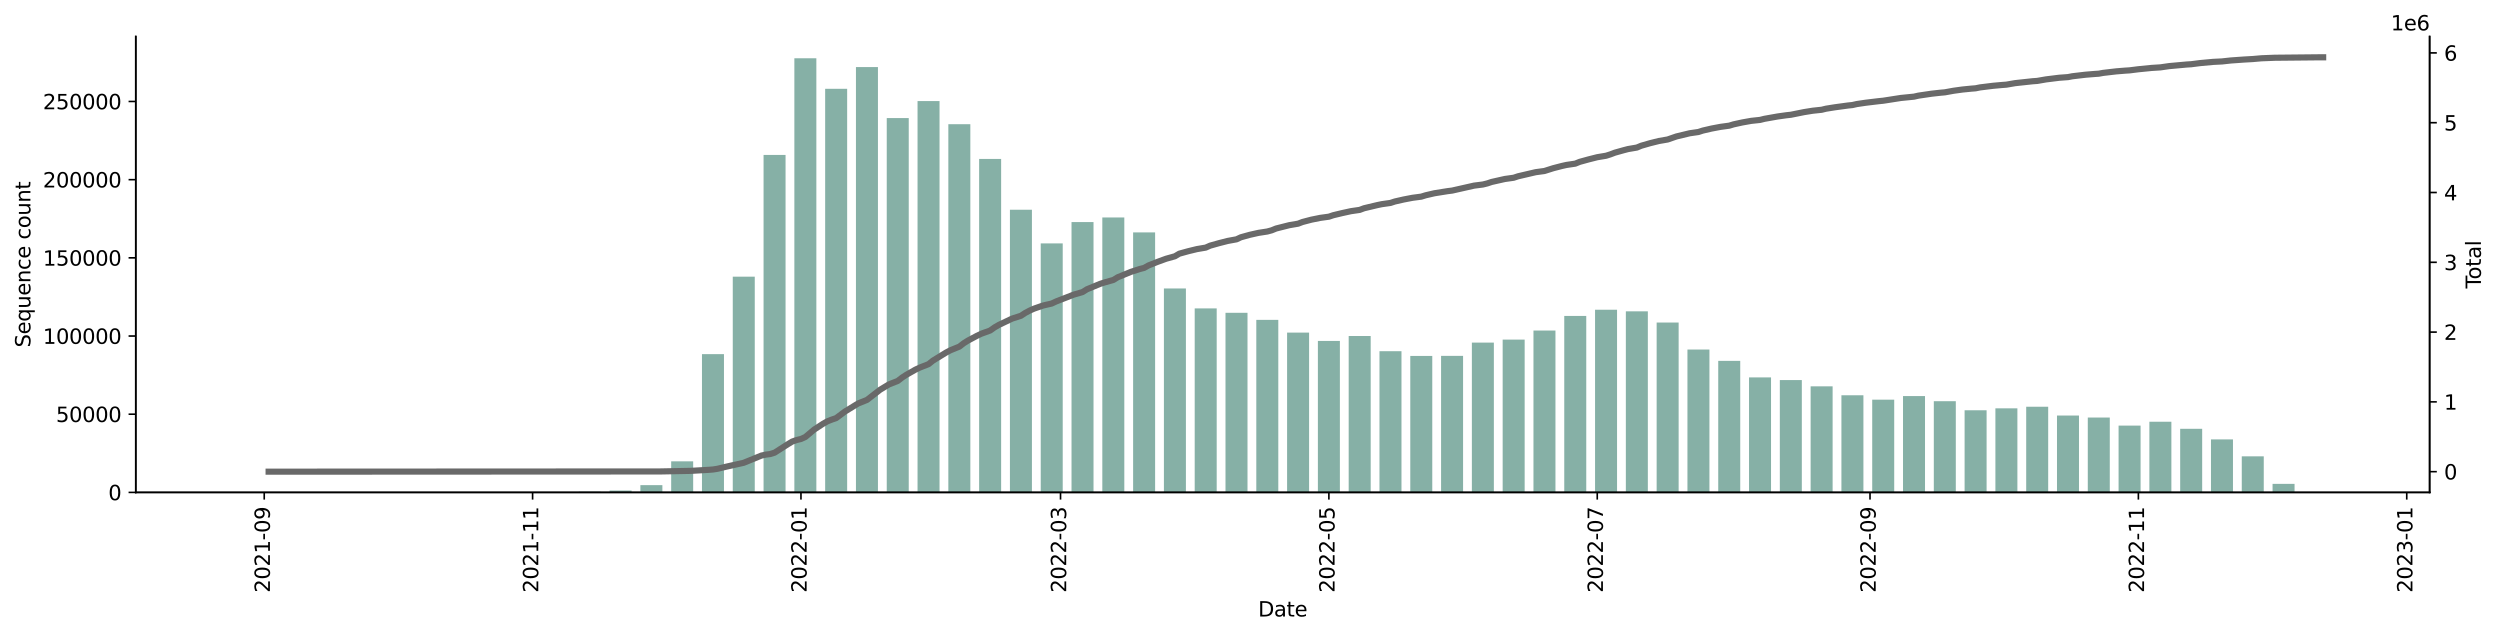 <?xml version="1.0" encoding="utf-8" standalone="no"?>
<!DOCTYPE svg PUBLIC "-//W3C//DTD SVG 1.1//EN"
  "http://www.w3.org/Graphics/SVG/1.1/DTD/svg11.dtd">
<svg xmlns:xlink="http://www.w3.org/1999/xlink" width="1216.294pt" height="309.219pt" viewBox="0 0 1216.294 309.219" xmlns="http://www.w3.org/2000/svg" version="1.1">
 <defs>
  <style type="text/css">*{stroke-linejoin: round; stroke-linecap: butt}</style>
 </defs>
 <g id="figure_1">
  <g id="patch_1">
   <path d="M 0 309.219 
L 1216.294 309.219 
L 1216.294 0 
L 0 0 
z
" style="fill: #ffffff"/>
  </g>
  <g id="axes_1">
   <g id="patch_2">
    <path d="M 66.053 239.558 
L 1182.053 239.558 
L 1182.053 17.798 
L 66.053 17.798 
z
" style="fill: #ffffff"/>
   </g>
   <g id="patch_3">
    <path d="M 116.78 239.558 
L 127.482 239.558 
L 127.482 239.557 
L 116.78 239.557 
z
" clip-path="url(#p3f1a32245a)" style="fill: #86b0a6"/>
   </g>
   <g id="patch_4">
    <path d="M 131.763 239.558 
L 142.465 239.558 
L 142.465 239.552 
L 131.763 239.552 
z
" clip-path="url(#p3f1a32245a)" style="fill: #86b0a6"/>
   </g>
   <g id="patch_5">
    <path d="M 146.746 239.558 
L 157.448 239.558 
L 157.448 239.554 
L 146.746 239.554 
z
" clip-path="url(#p3f1a32245a)" style="fill: #86b0a6"/>
   </g>
   <g id="patch_6">
    <path d="M 161.729 239.558 
L 172.431 239.558 
L 172.431 239.555 
L 161.729 239.555 
z
" clip-path="url(#p3f1a32245a)" style="fill: #86b0a6"/>
   </g>
   <g id="patch_7">
    <path d="M 176.711 239.558 
L 187.413 239.558 
L 187.413 239.539 
L 176.711 239.539 
z
" clip-path="url(#p3f1a32245a)" style="fill: #86b0a6"/>
   </g>
   <g id="patch_8">
    <path d="M 191.694 239.558 
L 202.396 239.558 
L 202.396 239.554 
L 191.694 239.554 
z
" clip-path="url(#p3f1a32245a)" style="fill: #86b0a6"/>
   </g>
   <g id="patch_9">
    <path d="M 206.677 239.558 
L 217.379 239.558 
L 217.379 239.543 
L 206.677 239.543 
z
" clip-path="url(#p3f1a32245a)" style="fill: #86b0a6"/>
   </g>
   <g id="patch_10">
    <path d="M 221.66 239.558 
L 232.362 239.558 
L 232.362 239.55 
L 221.66 239.55 
z
" clip-path="url(#p3f1a32245a)" style="fill: #86b0a6"/>
   </g>
   <g id="patch_11">
    <path d="M 236.642 239.558 
L 247.344 239.558 
L 247.344 239.539 
L 236.642 239.539 
z
" clip-path="url(#p3f1a32245a)" style="fill: #86b0a6"/>
   </g>
   <g id="patch_12">
    <path d="M 251.625 239.558 
L 262.327 239.558 
L 262.327 239.542 
L 251.625 239.542 
z
" clip-path="url(#p3f1a32245a)" style="fill: #86b0a6"/>
   </g>
   <g id="patch_13">
    <path d="M 266.608 239.558 
L 277.31 239.558 
L 277.31 239.517 
L 266.608 239.517 
z
" clip-path="url(#p3f1a32245a)" style="fill: #86b0a6"/>
   </g>
   <g id="patch_14">
    <path d="M 281.591 239.558 
L 292.292 239.558 
L 292.292 239.249 
L 281.591 239.249 
z
" clip-path="url(#p3f1a32245a)" style="fill: #86b0a6"/>
   </g>
   <g id="patch_15">
    <path d="M 296.573 239.558 
L 307.275 239.558 
L 307.275 238.665 
L 296.573 238.665 
z
" clip-path="url(#p3f1a32245a)" style="fill: #86b0a6"/>
   </g>
   <g id="patch_16">
    <path d="M 311.556 239.558 
L 322.258 239.558 
L 322.258 236.021 
L 311.556 236.021 
z
" clip-path="url(#p3f1a32245a)" style="fill: #86b0a6"/>
   </g>
   <g id="patch_17">
    <path d="M 326.539 239.558 
L 337.241 239.558 
L 337.241 224.435 
L 326.539 224.435 
z
" clip-path="url(#p3f1a32245a)" style="fill: #86b0a6"/>
   </g>
   <g id="patch_18">
    <path d="M 341.521 239.558 
L 352.223 239.558 
L 352.223 172.289 
L 341.521 172.289 
z
" clip-path="url(#p3f1a32245a)" style="fill: #86b0a6"/>
   </g>
   <g id="patch_19">
    <path d="M 356.504 239.558 
L 367.206 239.558 
L 367.206 134.616 
L 356.504 134.616 
z
" clip-path="url(#p3f1a32245a)" style="fill: #86b0a6"/>
   </g>
   <g id="patch_20">
    <path d="M 371.487 239.558 
L 382.189 239.558 
L 382.189 75.378 
L 371.487 75.378 
z
" clip-path="url(#p3f1a32245a)" style="fill: #86b0a6"/>
   </g>
   <g id="patch_21">
    <path d="M 386.47 239.558 
L 397.172 239.558 
L 397.172 28.358 
L 386.47 28.358 
z
" clip-path="url(#p3f1a32245a)" style="fill: #86b0a6"/>
   </g>
   <g id="patch_22">
    <path d="M 401.452 239.558 
L 412.154 239.558 
L 412.154 43.198 
L 401.452 43.198 
z
" clip-path="url(#p3f1a32245a)" style="fill: #86b0a6"/>
   </g>
   <g id="patch_23">
    <path d="M 416.435 239.558 
L 427.137 239.558 
L 427.137 32.638 
L 416.435 32.638 
z
" clip-path="url(#p3f1a32245a)" style="fill: #86b0a6"/>
   </g>
   <g id="patch_24">
    <path d="M 431.418 239.558 
L 442.12 239.558 
L 442.12 57.45 
L 431.418 57.45 
z
" clip-path="url(#p3f1a32245a)" style="fill: #86b0a6"/>
   </g>
   <g id="patch_25">
    <path d="M 446.401 239.558 
L 457.103 239.558 
L 457.103 49.185 
L 446.401 49.185 
z
" clip-path="url(#p3f1a32245a)" style="fill: #86b0a6"/>
   </g>
   <g id="patch_26">
    <path d="M 461.383 239.558 
L 472.085 239.558 
L 472.085 60.441 
L 461.383 60.441 
z
" clip-path="url(#p3f1a32245a)" style="fill: #86b0a6"/>
   </g>
   <g id="patch_27">
    <path d="M 476.366 239.558 
L 487.068 239.558 
L 487.068 77.324 
L 476.366 77.324 
z
" clip-path="url(#p3f1a32245a)" style="fill: #86b0a6"/>
   </g>
   <g id="patch_28">
    <path d="M 491.349 239.558 
L 502.051 239.558 
L 502.051 102.031 
L 491.349 102.031 
z
" clip-path="url(#p3f1a32245a)" style="fill: #86b0a6"/>
   </g>
   <g id="patch_29">
    <path d="M 506.332 239.558 
L 517.034 239.558 
L 517.034 118.402 
L 506.332 118.402 
z
" clip-path="url(#p3f1a32245a)" style="fill: #86b0a6"/>
   </g>
   <g id="patch_30">
    <path d="M 521.314 239.558 
L 532.016 239.558 
L 532.016 108.036 
L 521.314 108.036 
z
" clip-path="url(#p3f1a32245a)" style="fill: #86b0a6"/>
   </g>
   <g id="patch_31">
    <path d="M 536.297 239.558 
L 546.999 239.558 
L 546.999 105.815 
L 536.297 105.815 
z
" clip-path="url(#p3f1a32245a)" style="fill: #86b0a6"/>
   </g>
   <g id="patch_32">
    <path d="M 551.28 239.558 
L 561.982 239.558 
L 561.982 113.057 
L 551.28 113.057 
z
" clip-path="url(#p3f1a32245a)" style="fill: #86b0a6"/>
   </g>
   <g id="patch_33">
    <path d="M 566.263 239.558 
L 576.965 239.558 
L 576.965 140.345 
L 566.263 140.345 
z
" clip-path="url(#p3f1a32245a)" style="fill: #86b0a6"/>
   </g>
   <g id="patch_34">
    <path d="M 581.245 239.558 
L 591.947 239.558 
L 591.947 150.026 
L 581.245 150.026 
z
" clip-path="url(#p3f1a32245a)" style="fill: #86b0a6"/>
   </g>
   <g id="patch_35">
    <path d="M 596.228 239.558 
L 606.93 239.558 
L 606.93 152.177 
L 596.228 152.177 
z
" clip-path="url(#p3f1a32245a)" style="fill: #86b0a6"/>
   </g>
   <g id="patch_36">
    <path d="M 611.211 239.558 
L 621.913 239.558 
L 621.913 155.628 
L 611.211 155.628 
z
" clip-path="url(#p3f1a32245a)" style="fill: #86b0a6"/>
   </g>
   <g id="patch_37">
    <path d="M 626.194 239.558 
L 636.895 239.558 
L 636.895 161.828 
L 626.194 161.828 
z
" clip-path="url(#p3f1a32245a)" style="fill: #86b0a6"/>
   </g>
   <g id="patch_38">
    <path d="M 641.176 239.558 
L 651.878 239.558 
L 651.878 165.863 
L 641.176 165.863 
z
" clip-path="url(#p3f1a32245a)" style="fill: #86b0a6"/>
   </g>
   <g id="patch_39">
    <path d="M 656.159 239.558 
L 666.861 239.558 
L 666.861 163.477 
L 656.159 163.477 
z
" clip-path="url(#p3f1a32245a)" style="fill: #86b0a6"/>
   </g>
   <g id="patch_40">
    <path d="M 671.142 239.558 
L 681.844 239.558 
L 681.844 170.879 
L 671.142 170.879 
z
" clip-path="url(#p3f1a32245a)" style="fill: #86b0a6"/>
   </g>
   <g id="patch_41">
    <path d="M 686.124 239.558 
L 696.826 239.558 
L 696.826 173.183 
L 686.124 173.183 
z
" clip-path="url(#p3f1a32245a)" style="fill: #86b0a6"/>
   </g>
   <g id="patch_42">
    <path d="M 701.107 239.558 
L 711.809 239.558 
L 711.809 173.147 
L 701.107 173.147 
z
" clip-path="url(#p3f1a32245a)" style="fill: #86b0a6"/>
   </g>
   <g id="patch_43">
    <path d="M 716.09 239.558 
L 726.792 239.558 
L 726.792 166.674 
L 716.09 166.674 
z
" clip-path="url(#p3f1a32245a)" style="fill: #86b0a6"/>
   </g>
   <g id="patch_44">
    <path d="M 731.073 239.558 
L 741.775 239.558 
L 741.775 165.214 
L 731.073 165.214 
z
" clip-path="url(#p3f1a32245a)" style="fill: #86b0a6"/>
   </g>
   <g id="patch_45">
    <path d="M 746.055 239.558 
L 756.757 239.558 
L 756.757 160.817 
L 746.055 160.817 
z
" clip-path="url(#p3f1a32245a)" style="fill: #86b0a6"/>
   </g>
   <g id="patch_46">
    <path d="M 761.038 239.558 
L 771.74 239.558 
L 771.74 153.716 
L 761.038 153.716 
z
" clip-path="url(#p3f1a32245a)" style="fill: #86b0a6"/>
   </g>
   <g id="patch_47">
    <path d="M 776.021 239.558 
L 786.723 239.558 
L 786.723 150.7 
L 776.021 150.7 
z
" clip-path="url(#p3f1a32245a)" style="fill: #86b0a6"/>
   </g>
   <g id="patch_48">
    <path d="M 791.004 239.558 
L 801.706 239.558 
L 801.706 151.46 
L 791.004 151.46 
z
" clip-path="url(#p3f1a32245a)" style="fill: #86b0a6"/>
   </g>
   <g id="patch_49">
    <path d="M 805.986 239.558 
L 816.688 239.558 
L 816.688 156.913 
L 805.986 156.913 
z
" clip-path="url(#p3f1a32245a)" style="fill: #86b0a6"/>
   </g>
   <g id="patch_50">
    <path d="M 820.969 239.558 
L 831.671 239.558 
L 831.671 170.063 
L 820.969 170.063 
z
" clip-path="url(#p3f1a32245a)" style="fill: #86b0a6"/>
   </g>
   <g id="patch_51">
    <path d="M 835.952 239.558 
L 846.654 239.558 
L 846.654 175.584 
L 835.952 175.584 
z
" clip-path="url(#p3f1a32245a)" style="fill: #86b0a6"/>
   </g>
   <g id="patch_52">
    <path d="M 850.935 239.558 
L 861.637 239.558 
L 861.637 183.62 
L 850.935 183.62 
z
" clip-path="url(#p3f1a32245a)" style="fill: #86b0a6"/>
   </g>
   <g id="patch_53">
    <path d="M 865.917 239.558 
L 876.619 239.558 
L 876.619 184.898 
L 865.917 184.898 
z
" clip-path="url(#p3f1a32245a)" style="fill: #86b0a6"/>
   </g>
   <g id="patch_54">
    <path d="M 880.9 239.558 
L 891.602 239.558 
L 891.602 187.944 
L 880.9 187.944 
z
" clip-path="url(#p3f1a32245a)" style="fill: #86b0a6"/>
   </g>
   <g id="patch_55">
    <path d="M 895.883 239.558 
L 906.585 239.558 
L 906.585 192.303 
L 895.883 192.303 
z
" clip-path="url(#p3f1a32245a)" style="fill: #86b0a6"/>
   </g>
   <g id="patch_56">
    <path d="M 910.866 239.558 
L 921.568 239.558 
L 921.568 194.459 
L 910.866 194.459 
z
" clip-path="url(#p3f1a32245a)" style="fill: #86b0a6"/>
   </g>
   <g id="patch_57">
    <path d="M 925.848 239.558 
L 936.55 239.558 
L 936.55 192.698 
L 925.848 192.698 
z
" clip-path="url(#p3f1a32245a)" style="fill: #86b0a6"/>
   </g>
   <g id="patch_58">
    <path d="M 940.831 239.558 
L 951.533 239.558 
L 951.533 195.188 
L 940.831 195.188 
z
" clip-path="url(#p3f1a32245a)" style="fill: #86b0a6"/>
   </g>
   <g id="patch_59">
    <path d="M 955.814 239.558 
L 966.516 239.558 
L 966.516 199.588 
L 955.814 199.588 
z
" clip-path="url(#p3f1a32245a)" style="fill: #86b0a6"/>
   </g>
   <g id="patch_60">
    <path d="M 970.797 239.558 
L 981.498 239.558 
L 981.498 198.671 
L 970.797 198.671 
z
" clip-path="url(#p3f1a32245a)" style="fill: #86b0a6"/>
   </g>
   <g id="patch_61">
    <path d="M 985.779 239.558 
L 996.481 239.558 
L 996.481 197.889 
L 985.779 197.889 
z
" clip-path="url(#p3f1a32245a)" style="fill: #86b0a6"/>
   </g>
   <g id="patch_62">
    <path d="M 1000.762 239.558 
L 1011.464 239.558 
L 1011.464 202.18 
L 1000.762 202.18 
z
" clip-path="url(#p3f1a32245a)" style="fill: #86b0a6"/>
   </g>
   <g id="patch_63">
    <path d="M 1015.745 239.558 
L 1026.447 239.558 
L 1026.447 203.122 
L 1015.745 203.122 
z
" clip-path="url(#p3f1a32245a)" style="fill: #86b0a6"/>
   </g>
   <g id="patch_64">
    <path d="M 1030.727 239.558 
L 1041.429 239.558 
L 1041.429 207.064 
L 1030.727 207.064 
z
" clip-path="url(#p3f1a32245a)" style="fill: #86b0a6"/>
   </g>
   <g id="patch_65">
    <path d="M 1045.71 239.558 
L 1056.412 239.558 
L 1056.412 205.191 
L 1045.71 205.191 
z
" clip-path="url(#p3f1a32245a)" style="fill: #86b0a6"/>
   </g>
   <g id="patch_66">
    <path d="M 1060.693 239.558 
L 1071.395 239.558 
L 1071.395 208.615 
L 1060.693 208.615 
z
" clip-path="url(#p3f1a32245a)" style="fill: #86b0a6"/>
   </g>
   <g id="patch_67">
    <path d="M 1075.676 239.558 
L 1086.378 239.558 
L 1086.378 213.764 
L 1075.676 213.764 
z
" clip-path="url(#p3f1a32245a)" style="fill: #86b0a6"/>
   </g>
   <g id="patch_68">
    <path d="M 1090.658 239.558 
L 1101.36 239.558 
L 1101.36 222.008 
L 1090.658 222.008 
z
" clip-path="url(#p3f1a32245a)" style="fill: #86b0a6"/>
   </g>
   <g id="patch_69">
    <path d="M 1105.641 239.558 
L 1116.343 239.558 
L 1116.343 235.404 
L 1105.641 235.404 
z
" clip-path="url(#p3f1a32245a)" style="fill: #86b0a6"/>
   </g>
   <g id="patch_70">
    <path d="M 1120.624 239.558 
L 1131.326 239.558 
L 1131.326 239.514 
L 1120.624 239.514 
z
" clip-path="url(#p3f1a32245a)" style="fill: #86b0a6"/>
   </g>
   <g id="matplotlib.axis_1">
    <g id="xtick_1">
     <g id="line2d_1">
      <defs>
       <path id="m62d9a894dd" d="M 0 0 
L 0 3.5 
" style="stroke: #000000; stroke-width: 0.8"/>
      </defs>
      <g>
       <use xlink:href="#m62d9a894dd" x="128.553" y="239.558" style="stroke: #000000; stroke-width: 0.8"/>
      </g>
     </g>
     <g id="text_1">
      <!-- 2021-09 -->
      <g transform="translate(131.312 288.341)rotate(-90)scale(0.1 -0.1)">
       <defs>
        <path id="DejaVuSans-32" d="M 1228 531 
L 3431 531 
L 3431 0 
L 469 0 
L 469 531 
Q 828 903 1448 1529 
Q 2069 2156 2228 2338 
Q 2531 2678 2651 2914 
Q 2772 3150 2772 3378 
Q 2772 3750 2511 3984 
Q 2250 4219 1831 4219 
Q 1534 4219 1204 4116 
Q 875 4013 500 3803 
L 500 4441 
Q 881 4594 1212 4672 
Q 1544 4750 1819 4750 
Q 2544 4750 2975 4387 
Q 3406 4025 3406 3419 
Q 3406 3131 3298 2873 
Q 3191 2616 2906 2266 
Q 2828 2175 2409 1742 
Q 1991 1309 1228 531 
z
" transform="scale(0.016)"/>
        <path id="DejaVuSans-30" d="M 2034 4250 
Q 1547 4250 1301 3770 
Q 1056 3291 1056 2328 
Q 1056 1369 1301 889 
Q 1547 409 2034 409 
Q 2525 409 2770 889 
Q 3016 1369 3016 2328 
Q 3016 3291 2770 3770 
Q 2525 4250 2034 4250 
z
M 2034 4750 
Q 2819 4750 3233 4129 
Q 3647 3509 3647 2328 
Q 3647 1150 3233 529 
Q 2819 -91 2034 -91 
Q 1250 -91 836 529 
Q 422 1150 422 2328 
Q 422 3509 836 4129 
Q 1250 4750 2034 4750 
z
" transform="scale(0.016)"/>
        <path id="DejaVuSans-31" d="M 794 531 
L 1825 531 
L 1825 4091 
L 703 3866 
L 703 4441 
L 1819 4666 
L 2450 4666 
L 2450 531 
L 3481 531 
L 3481 0 
L 794 0 
L 794 531 
z
" transform="scale(0.016)"/>
        <path id="DejaVuSans-2d" d="M 313 2009 
L 1997 2009 
L 1997 1497 
L 313 1497 
L 313 2009 
z
" transform="scale(0.016)"/>
        <path id="DejaVuSans-39" d="M 703 97 
L 703 672 
Q 941 559 1184 500 
Q 1428 441 1663 441 
Q 2288 441 2617 861 
Q 2947 1281 2994 2138 
Q 2813 1869 2534 1725 
Q 2256 1581 1919 1581 
Q 1219 1581 811 2004 
Q 403 2428 403 3163 
Q 403 3881 828 4315 
Q 1253 4750 1959 4750 
Q 2769 4750 3195 4129 
Q 3622 3509 3622 2328 
Q 3622 1225 3098 567 
Q 2575 -91 1691 -91 
Q 1453 -91 1209 -44 
Q 966 3 703 97 
z
M 1959 2075 
Q 2384 2075 2632 2365 
Q 2881 2656 2881 3163 
Q 2881 3666 2632 3958 
Q 2384 4250 1959 4250 
Q 1534 4250 1286 3958 
Q 1038 3666 1038 3163 
Q 1038 2656 1286 2365 
Q 1534 2075 1959 2075 
z
" transform="scale(0.016)"/>
       </defs>
       <use xlink:href="#DejaVuSans-32"/>
       <use xlink:href="#DejaVuSans-30" x="63.623"/>
       <use xlink:href="#DejaVuSans-32" x="127.246"/>
       <use xlink:href="#DejaVuSans-31" x="190.869"/>
       <use xlink:href="#DejaVuSans-2d" x="254.492"/>
       <use xlink:href="#DejaVuSans-30" x="290.576"/>
       <use xlink:href="#DejaVuSans-39" x="354.199"/>
      </g>
     </g>
    </g>
    <g id="xtick_2">
     <g id="line2d_2">
      <g>
       <use xlink:href="#m62d9a894dd" x="259.116" y="239.558" style="stroke: #000000; stroke-width: 0.8"/>
      </g>
     </g>
     <g id="text_2">
      <!-- 2021-11 -->
      <g transform="translate(261.876 288.341)rotate(-90)scale(0.1 -0.1)">
       <use xlink:href="#DejaVuSans-32"/>
       <use xlink:href="#DejaVuSans-30" x="63.623"/>
       <use xlink:href="#DejaVuSans-32" x="127.246"/>
       <use xlink:href="#DejaVuSans-31" x="190.869"/>
       <use xlink:href="#DejaVuSans-2d" x="254.492"/>
       <use xlink:href="#DejaVuSans-31" x="290.576"/>
       <use xlink:href="#DejaVuSans-31" x="354.199"/>
      </g>
     </g>
    </g>
    <g id="xtick_3">
     <g id="line2d_3">
      <g>
       <use xlink:href="#m62d9a894dd" x="389.68" y="239.558" style="stroke: #000000; stroke-width: 0.8"/>
      </g>
     </g>
     <g id="text_3">
      <!-- 2022-01 -->
      <g transform="translate(392.44 288.341)rotate(-90)scale(0.1 -0.1)">
       <use xlink:href="#DejaVuSans-32"/>
       <use xlink:href="#DejaVuSans-30" x="63.623"/>
       <use xlink:href="#DejaVuSans-32" x="127.246"/>
       <use xlink:href="#DejaVuSans-32" x="190.869"/>
       <use xlink:href="#DejaVuSans-2d" x="254.492"/>
       <use xlink:href="#DejaVuSans-30" x="290.576"/>
       <use xlink:href="#DejaVuSans-31" x="354.199"/>
      </g>
     </g>
    </g>
    <g id="xtick_4">
     <g id="line2d_4">
      <g>
       <use xlink:href="#m62d9a894dd" x="515.963" y="239.558" style="stroke: #000000; stroke-width: 0.8"/>
      </g>
     </g>
     <g id="text_4">
      <!-- 2022-03 -->
      <g transform="translate(518.723 288.341)rotate(-90)scale(0.1 -0.1)">
       <defs>
        <path id="DejaVuSans-33" d="M 2597 2516 
Q 3050 2419 3304 2112 
Q 3559 1806 3559 1356 
Q 3559 666 3084 287 
Q 2609 -91 1734 -91 
Q 1441 -91 1130 -33 
Q 819 25 488 141 
L 488 750 
Q 750 597 1062 519 
Q 1375 441 1716 441 
Q 2309 441 2620 675 
Q 2931 909 2931 1356 
Q 2931 1769 2642 2001 
Q 2353 2234 1838 2234 
L 1294 2234 
L 1294 2753 
L 1863 2753 
Q 2328 2753 2575 2939 
Q 2822 3125 2822 3475 
Q 2822 3834 2567 4026 
Q 2313 4219 1838 4219 
Q 1578 4219 1281 4162 
Q 984 4106 628 3988 
L 628 4550 
Q 988 4650 1302 4700 
Q 1616 4750 1894 4750 
Q 2613 4750 3031 4423 
Q 3450 4097 3450 3541 
Q 3450 3153 3228 2886 
Q 3006 2619 2597 2516 
z
" transform="scale(0.016)"/>
       </defs>
       <use xlink:href="#DejaVuSans-32"/>
       <use xlink:href="#DejaVuSans-30" x="63.623"/>
       <use xlink:href="#DejaVuSans-32" x="127.246"/>
       <use xlink:href="#DejaVuSans-32" x="190.869"/>
       <use xlink:href="#DejaVuSans-2d" x="254.492"/>
       <use xlink:href="#DejaVuSans-30" x="290.576"/>
       <use xlink:href="#DejaVuSans-33" x="354.199"/>
      </g>
     </g>
    </g>
    <g id="xtick_5">
     <g id="line2d_5">
      <g>
       <use xlink:href="#m62d9a894dd" x="646.527" y="239.558" style="stroke: #000000; stroke-width: 0.8"/>
      </g>
     </g>
     <g id="text_5">
      <!-- 2022-05 -->
      <g transform="translate(649.287 288.341)rotate(-90)scale(0.1 -0.1)">
       <defs>
        <path id="DejaVuSans-35" d="M 691 4666 
L 3169 4666 
L 3169 4134 
L 1269 4134 
L 1269 2991 
Q 1406 3038 1543 3061 
Q 1681 3084 1819 3084 
Q 2600 3084 3056 2656 
Q 3513 2228 3513 1497 
Q 3513 744 3044 326 
Q 2575 -91 1722 -91 
Q 1428 -91 1123 -41 
Q 819 9 494 109 
L 494 744 
Q 775 591 1075 516 
Q 1375 441 1709 441 
Q 2250 441 2565 725 
Q 2881 1009 2881 1497 
Q 2881 1984 2565 2268 
Q 2250 2553 1709 2553 
Q 1456 2553 1204 2497 
Q 953 2441 691 2322 
L 691 4666 
z
" transform="scale(0.016)"/>
       </defs>
       <use xlink:href="#DejaVuSans-32"/>
       <use xlink:href="#DejaVuSans-30" x="63.623"/>
       <use xlink:href="#DejaVuSans-32" x="127.246"/>
       <use xlink:href="#DejaVuSans-32" x="190.869"/>
       <use xlink:href="#DejaVuSans-2d" x="254.492"/>
       <use xlink:href="#DejaVuSans-30" x="290.576"/>
       <use xlink:href="#DejaVuSans-35" x="354.199"/>
      </g>
     </g>
    </g>
    <g id="xtick_6">
     <g id="line2d_6">
      <g>
       <use xlink:href="#m62d9a894dd" x="777.091" y="239.558" style="stroke: #000000; stroke-width: 0.8"/>
      </g>
     </g>
     <g id="text_6">
      <!-- 2022-07 -->
      <g transform="translate(779.85 288.341)rotate(-90)scale(0.1 -0.1)">
       <defs>
        <path id="DejaVuSans-37" d="M 525 4666 
L 3525 4666 
L 3525 4397 
L 1831 0 
L 1172 0 
L 2766 4134 
L 525 4134 
L 525 4666 
z
" transform="scale(0.016)"/>
       </defs>
       <use xlink:href="#DejaVuSans-32"/>
       <use xlink:href="#DejaVuSans-30" x="63.623"/>
       <use xlink:href="#DejaVuSans-32" x="127.246"/>
       <use xlink:href="#DejaVuSans-32" x="190.869"/>
       <use xlink:href="#DejaVuSans-2d" x="254.492"/>
       <use xlink:href="#DejaVuSans-30" x="290.576"/>
       <use xlink:href="#DejaVuSans-37" x="354.199"/>
      </g>
     </g>
    </g>
    <g id="xtick_7">
     <g id="line2d_7">
      <g>
       <use xlink:href="#m62d9a894dd" x="909.795" y="239.558" style="stroke: #000000; stroke-width: 0.8"/>
      </g>
     </g>
     <g id="text_7">
      <!-- 2022-09 -->
      <g transform="translate(912.555 288.341)rotate(-90)scale(0.1 -0.1)">
       <use xlink:href="#DejaVuSans-32"/>
       <use xlink:href="#DejaVuSans-30" x="63.623"/>
       <use xlink:href="#DejaVuSans-32" x="127.246"/>
       <use xlink:href="#DejaVuSans-32" x="190.869"/>
       <use xlink:href="#DejaVuSans-2d" x="254.492"/>
       <use xlink:href="#DejaVuSans-30" x="290.576"/>
       <use xlink:href="#DejaVuSans-39" x="354.199"/>
      </g>
     </g>
    </g>
    <g id="xtick_8">
     <g id="line2d_8">
      <g>
       <use xlink:href="#m62d9a894dd" x="1040.359" y="239.558" style="stroke: #000000; stroke-width: 0.8"/>
      </g>
     </g>
     <g id="text_8">
      <!-- 2022-11 -->
      <g transform="translate(1043.119 288.341)rotate(-90)scale(0.1 -0.1)">
       <use xlink:href="#DejaVuSans-32"/>
       <use xlink:href="#DejaVuSans-30" x="63.623"/>
       <use xlink:href="#DejaVuSans-32" x="127.246"/>
       <use xlink:href="#DejaVuSans-32" x="190.869"/>
       <use xlink:href="#DejaVuSans-2d" x="254.492"/>
       <use xlink:href="#DejaVuSans-31" x="290.576"/>
       <use xlink:href="#DejaVuSans-31" x="354.199"/>
      </g>
     </g>
    </g>
    <g id="xtick_9">
     <g id="line2d_9">
      <g>
       <use xlink:href="#m62d9a894dd" x="1170.923" y="239.558" style="stroke: #000000; stroke-width: 0.8"/>
      </g>
     </g>
     <g id="text_9">
      <!-- 2023-01 -->
      <g transform="translate(1173.682 288.341)rotate(-90)scale(0.1 -0.1)">
       <use xlink:href="#DejaVuSans-32"/>
       <use xlink:href="#DejaVuSans-30" x="63.623"/>
       <use xlink:href="#DejaVuSans-32" x="127.246"/>
       <use xlink:href="#DejaVuSans-33" x="190.869"/>
       <use xlink:href="#DejaVuSans-2d" x="254.492"/>
       <use xlink:href="#DejaVuSans-30" x="290.576"/>
       <use xlink:href="#DejaVuSans-31" x="354.199"/>
      </g>
     </g>
    </g>
    <g id="text_10">
     <!-- Date -->
     <g transform="translate(612.102 299.94)scale(0.1 -0.1)">
      <defs>
       <path id="DejaVuSans-44" d="M 1259 4147 
L 1259 519 
L 2022 519 
Q 2988 519 3436 956 
Q 3884 1394 3884 2338 
Q 3884 3275 3436 3711 
Q 2988 4147 2022 4147 
L 1259 4147 
z
M 628 4666 
L 1925 4666 
Q 3281 4666 3915 4102 
Q 4550 3538 4550 2338 
Q 4550 1131 3912 565 
Q 3275 0 1925 0 
L 628 0 
L 628 4666 
z
" transform="scale(0.016)"/>
       <path id="DejaVuSans-61" d="M 2194 1759 
Q 1497 1759 1228 1600 
Q 959 1441 959 1056 
Q 959 750 1161 570 
Q 1363 391 1709 391 
Q 2188 391 2477 730 
Q 2766 1069 2766 1631 
L 2766 1759 
L 2194 1759 
z
M 3341 1997 
L 3341 0 
L 2766 0 
L 2766 531 
Q 2569 213 2275 61 
Q 1981 -91 1556 -91 
Q 1019 -91 701 211 
Q 384 513 384 1019 
Q 384 1609 779 1909 
Q 1175 2209 1959 2209 
L 2766 2209 
L 2766 2266 
Q 2766 2663 2505 2880 
Q 2244 3097 1772 3097 
Q 1472 3097 1187 3025 
Q 903 2953 641 2809 
L 641 3341 
Q 956 3463 1253 3523 
Q 1550 3584 1831 3584 
Q 2591 3584 2966 3190 
Q 3341 2797 3341 1997 
z
" transform="scale(0.016)"/>
       <path id="DejaVuSans-74" d="M 1172 4494 
L 1172 3500 
L 2356 3500 
L 2356 3053 
L 1172 3053 
L 1172 1153 
Q 1172 725 1289 603 
Q 1406 481 1766 481 
L 2356 481 
L 2356 0 
L 1766 0 
Q 1100 0 847 248 
Q 594 497 594 1153 
L 594 3053 
L 172 3053 
L 172 3500 
L 594 3500 
L 594 4494 
L 1172 4494 
z
" transform="scale(0.016)"/>
       <path id="DejaVuSans-65" d="M 3597 1894 
L 3597 1613 
L 953 1613 
Q 991 1019 1311 708 
Q 1631 397 2203 397 
Q 2534 397 2845 478 
Q 3156 559 3463 722 
L 3463 178 
Q 3153 47 2828 -22 
Q 2503 -91 2169 -91 
Q 1331 -91 842 396 
Q 353 884 353 1716 
Q 353 2575 817 3079 
Q 1281 3584 2069 3584 
Q 2775 3584 3186 3129 
Q 3597 2675 3597 1894 
z
M 3022 2063 
Q 3016 2534 2758 2815 
Q 2500 3097 2075 3097 
Q 1594 3097 1305 2825 
Q 1016 2553 972 2059 
L 3022 2063 
z
" transform="scale(0.016)"/>
      </defs>
      <use xlink:href="#DejaVuSans-44"/>
      <use xlink:href="#DejaVuSans-61" x="77.002"/>
      <use xlink:href="#DejaVuSans-74" x="138.281"/>
      <use xlink:href="#DejaVuSans-65" x="177.49"/>
     </g>
    </g>
   </g>
   <g id="matplotlib.axis_2">
    <g id="ytick_1">
     <g id="line2d_10">
      <defs>
       <path id="m4ced07b20f" d="M 0 0 
L -3.5 0 
" style="stroke: #000000; stroke-width: 0.8"/>
      </defs>
      <g>
       <use xlink:href="#m4ced07b20f" x="66.053" y="239.558" style="stroke: #000000; stroke-width: 0.8"/>
      </g>
     </g>
     <g id="text_11">
      <!-- 0 -->
      <g transform="translate(52.691 243.358)scale(0.1 -0.1)">
       <use xlink:href="#DejaVuSans-30"/>
      </g>
     </g>
    </g>
    <g id="ytick_2">
     <g id="line2d_11">
      <g>
       <use xlink:href="#m4ced07b20f" x="66.053" y="201.521" style="stroke: #000000; stroke-width: 0.8"/>
      </g>
     </g>
     <g id="text_12">
      <!-- 50000 -->
      <g transform="translate(27.241 205.32)scale(0.1 -0.1)">
       <use xlink:href="#DejaVuSans-35"/>
       <use xlink:href="#DejaVuSans-30" x="63.623"/>
       <use xlink:href="#DejaVuSans-30" x="127.246"/>
       <use xlink:href="#DejaVuSans-30" x="190.869"/>
       <use xlink:href="#DejaVuSans-30" x="254.492"/>
      </g>
     </g>
    </g>
    <g id="ytick_3">
     <g id="line2d_12">
      <g>
       <use xlink:href="#m4ced07b20f" x="66.053" y="163.483" style="stroke: #000000; stroke-width: 0.8"/>
      </g>
     </g>
     <g id="text_13">
      <!-- 100000 -->
      <g transform="translate(20.878 167.282)scale(0.1 -0.1)">
       <use xlink:href="#DejaVuSans-31"/>
       <use xlink:href="#DejaVuSans-30" x="63.623"/>
       <use xlink:href="#DejaVuSans-30" x="127.246"/>
       <use xlink:href="#DejaVuSans-30" x="190.869"/>
       <use xlink:href="#DejaVuSans-30" x="254.492"/>
       <use xlink:href="#DejaVuSans-30" x="318.115"/>
      </g>
     </g>
    </g>
    <g id="ytick_4">
     <g id="line2d_13">
      <g>
       <use xlink:href="#m4ced07b20f" x="66.053" y="125.445" style="stroke: #000000; stroke-width: 0.8"/>
      </g>
     </g>
     <g id="text_14">
      <!-- 150000 -->
      <g transform="translate(20.878 129.244)scale(0.1 -0.1)">
       <use xlink:href="#DejaVuSans-31"/>
       <use xlink:href="#DejaVuSans-35" x="63.623"/>
       <use xlink:href="#DejaVuSans-30" x="127.246"/>
       <use xlink:href="#DejaVuSans-30" x="190.869"/>
       <use xlink:href="#DejaVuSans-30" x="254.492"/>
       <use xlink:href="#DejaVuSans-30" x="318.115"/>
      </g>
     </g>
    </g>
    <g id="ytick_5">
     <g id="line2d_14">
      <g>
       <use xlink:href="#m4ced07b20f" x="66.053" y="87.407" style="stroke: #000000; stroke-width: 0.8"/>
      </g>
     </g>
     <g id="text_15">
      <!-- 200000 -->
      <g transform="translate(20.878 91.207)scale(0.1 -0.1)">
       <use xlink:href="#DejaVuSans-32"/>
       <use xlink:href="#DejaVuSans-30" x="63.623"/>
       <use xlink:href="#DejaVuSans-30" x="127.246"/>
       <use xlink:href="#DejaVuSans-30" x="190.869"/>
       <use xlink:href="#DejaVuSans-30" x="254.492"/>
       <use xlink:href="#DejaVuSans-30" x="318.115"/>
      </g>
     </g>
    </g>
    <g id="ytick_6">
     <g id="line2d_15">
      <g>
       <use xlink:href="#m4ced07b20f" x="66.053" y="49.37" style="stroke: #000000; stroke-width: 0.8"/>
      </g>
     </g>
     <g id="text_16">
      <!-- 250000 -->
      <g transform="translate(20.878 53.169)scale(0.1 -0.1)">
       <use xlink:href="#DejaVuSans-32"/>
       <use xlink:href="#DejaVuSans-35" x="63.623"/>
       <use xlink:href="#DejaVuSans-30" x="127.246"/>
       <use xlink:href="#DejaVuSans-30" x="190.869"/>
       <use xlink:href="#DejaVuSans-30" x="254.492"/>
       <use xlink:href="#DejaVuSans-30" x="318.115"/>
      </g>
     </g>
    </g>
    <g id="text_17">
     <!-- Sequence count -->
     <g transform="translate(14.798 169.039)rotate(-90)scale(0.1 -0.1)">
      <defs>
       <path id="DejaVuSans-53" d="M 3425 4513 
L 3425 3897 
Q 3066 4069 2747 4153 
Q 2428 4238 2131 4238 
Q 1616 4238 1336 4038 
Q 1056 3838 1056 3469 
Q 1056 3159 1242 3001 
Q 1428 2844 1947 2747 
L 2328 2669 
Q 3034 2534 3370 2195 
Q 3706 1856 3706 1288 
Q 3706 609 3251 259 
Q 2797 -91 1919 -91 
Q 1588 -91 1214 -16 
Q 841 59 441 206 
L 441 856 
Q 825 641 1194 531 
Q 1563 422 1919 422 
Q 2459 422 2753 634 
Q 3047 847 3047 1241 
Q 3047 1584 2836 1778 
Q 2625 1972 2144 2069 
L 1759 2144 
Q 1053 2284 737 2584 
Q 422 2884 422 3419 
Q 422 4038 858 4394 
Q 1294 4750 2059 4750 
Q 2388 4750 2728 4690 
Q 3069 4631 3425 4513 
z
" transform="scale(0.016)"/>
       <path id="DejaVuSans-71" d="M 947 1747 
Q 947 1113 1208 752 
Q 1469 391 1925 391 
Q 2381 391 2643 752 
Q 2906 1113 2906 1747 
Q 2906 2381 2643 2742 
Q 2381 3103 1925 3103 
Q 1469 3103 1208 2742 
Q 947 2381 947 1747 
z
M 2906 525 
Q 2725 213 2448 61 
Q 2172 -91 1784 -91 
Q 1150 -91 751 415 
Q 353 922 353 1747 
Q 353 2572 751 3078 
Q 1150 3584 1784 3584 
Q 2172 3584 2448 3432 
Q 2725 3281 2906 2969 
L 2906 3500 
L 3481 3500 
L 3481 -1331 
L 2906 -1331 
L 2906 525 
z
" transform="scale(0.016)"/>
       <path id="DejaVuSans-75" d="M 544 1381 
L 544 3500 
L 1119 3500 
L 1119 1403 
Q 1119 906 1312 657 
Q 1506 409 1894 409 
Q 2359 409 2629 706 
Q 2900 1003 2900 1516 
L 2900 3500 
L 3475 3500 
L 3475 0 
L 2900 0 
L 2900 538 
Q 2691 219 2414 64 
Q 2138 -91 1772 -91 
Q 1169 -91 856 284 
Q 544 659 544 1381 
z
M 1991 3584 
L 1991 3584 
z
" transform="scale(0.016)"/>
       <path id="DejaVuSans-6e" d="M 3513 2113 
L 3513 0 
L 2938 0 
L 2938 2094 
Q 2938 2591 2744 2837 
Q 2550 3084 2163 3084 
Q 1697 3084 1428 2787 
Q 1159 2491 1159 1978 
L 1159 0 
L 581 0 
L 581 3500 
L 1159 3500 
L 1159 2956 
Q 1366 3272 1645 3428 
Q 1925 3584 2291 3584 
Q 2894 3584 3203 3211 
Q 3513 2838 3513 2113 
z
" transform="scale(0.016)"/>
       <path id="DejaVuSans-63" d="M 3122 3366 
L 3122 2828 
Q 2878 2963 2633 3030 
Q 2388 3097 2138 3097 
Q 1578 3097 1268 2742 
Q 959 2388 959 1747 
Q 959 1106 1268 751 
Q 1578 397 2138 397 
Q 2388 397 2633 464 
Q 2878 531 3122 666 
L 3122 134 
Q 2881 22 2623 -34 
Q 2366 -91 2075 -91 
Q 1284 -91 818 406 
Q 353 903 353 1747 
Q 353 2603 823 3093 
Q 1294 3584 2113 3584 
Q 2378 3584 2631 3529 
Q 2884 3475 3122 3366 
z
" transform="scale(0.016)"/>
       <path id="DejaVuSans-20" transform="scale(0.016)"/>
       <path id="DejaVuSans-6f" d="M 1959 3097 
Q 1497 3097 1228 2736 
Q 959 2375 959 1747 
Q 959 1119 1226 758 
Q 1494 397 1959 397 
Q 2419 397 2687 759 
Q 2956 1122 2956 1747 
Q 2956 2369 2687 2733 
Q 2419 3097 1959 3097 
z
M 1959 3584 
Q 2709 3584 3137 3096 
Q 3566 2609 3566 1747 
Q 3566 888 3137 398 
Q 2709 -91 1959 -91 
Q 1206 -91 779 398 
Q 353 888 353 1747 
Q 353 2609 779 3096 
Q 1206 3584 1959 3584 
z
" transform="scale(0.016)"/>
      </defs>
      <use xlink:href="#DejaVuSans-53"/>
      <use xlink:href="#DejaVuSans-65" x="63.477"/>
      <use xlink:href="#DejaVuSans-71" x="125"/>
      <use xlink:href="#DejaVuSans-75" x="188.477"/>
      <use xlink:href="#DejaVuSans-65" x="251.855"/>
      <use xlink:href="#DejaVuSans-6e" x="313.379"/>
      <use xlink:href="#DejaVuSans-63" x="376.758"/>
      <use xlink:href="#DejaVuSans-65" x="431.738"/>
      <use xlink:href="#DejaVuSans-20" x="493.262"/>
      <use xlink:href="#DejaVuSans-63" x="525.049"/>
      <use xlink:href="#DejaVuSans-6f" x="580.029"/>
      <use xlink:href="#DejaVuSans-75" x="641.211"/>
      <use xlink:href="#DejaVuSans-6e" x="704.59"/>
      <use xlink:href="#DejaVuSans-74" x="767.969"/>
     </g>
    </g>
   </g>
   <g id="patch_71">
    <path d="M 66.053 239.558 
L 66.053 17.798 
" style="fill: none; stroke: #000000; stroke-width: 0.8; stroke-linejoin: miter; stroke-linecap: square"/>
   </g>
   <g id="patch_72">
    <path d="M 1182.053 239.558 
L 1182.053 17.798 
" style="fill: none; stroke: #000000; stroke-width: 0.8; stroke-linejoin: miter; stroke-linecap: square"/>
   </g>
   <g id="patch_73">
    <path d="M 66.053 239.558 
L 1182.053 239.558 
" style="fill: none; stroke: #000000; stroke-width: 0.8; stroke-linejoin: miter; stroke-linecap: square"/>
   </g>
  </g>
  <g id="axes_2">
   <g id="matplotlib.axis_3">
    <g id="ytick_7">
     <g id="line2d_16">
      <defs>
       <path id="md1fa6f730a" d="M 0 0 
L 3.5 0 
" style="stroke: #000000; stroke-width: 0.8"/>
      </defs>
      <g>
       <use xlink:href="#md1fa6f730a" x="1182.053" y="229.478" style="stroke: #000000; stroke-width: 0.8"/>
      </g>
     </g>
     <g id="text_18">
      <!-- 0 -->
      <g transform="translate(1189.053 233.278)scale(0.1 -0.1)">
       <use xlink:href="#DejaVuSans-30"/>
      </g>
     </g>
    </g>
    <g id="ytick_8">
     <g id="line2d_17">
      <g>
       <use xlink:href="#md1fa6f730a" x="1182.053" y="195.522" style="stroke: #000000; stroke-width: 0.8"/>
      </g>
     </g>
     <g id="text_19">
      <!-- 1 -->
      <g transform="translate(1189.053 199.321)scale(0.1 -0.1)">
       <use xlink:href="#DejaVuSans-31"/>
      </g>
     </g>
    </g>
    <g id="ytick_9">
     <g id="line2d_18">
      <g>
       <use xlink:href="#md1fa6f730a" x="1182.053" y="161.565" style="stroke: #000000; stroke-width: 0.8"/>
      </g>
     </g>
     <g id="text_20">
      <!-- 2 -->
      <g transform="translate(1189.053 165.364)scale(0.1 -0.1)">
       <use xlink:href="#DejaVuSans-32"/>
      </g>
     </g>
    </g>
    <g id="ytick_10">
     <g id="line2d_19">
      <g>
       <use xlink:href="#md1fa6f730a" x="1182.053" y="127.608" style="stroke: #000000; stroke-width: 0.8"/>
      </g>
     </g>
     <g id="text_21">
      <!-- 3 -->
      <g transform="translate(1189.053 131.407)scale(0.1 -0.1)">
       <use xlink:href="#DejaVuSans-33"/>
      </g>
     </g>
    </g>
    <g id="ytick_11">
     <g id="line2d_20">
      <g>
       <use xlink:href="#md1fa6f730a" x="1182.053" y="93.651" style="stroke: #000000; stroke-width: 0.8"/>
      </g>
     </g>
     <g id="text_22">
      <!-- 4 -->
      <g transform="translate(1189.053 97.45)scale(0.1 -0.1)">
       <defs>
        <path id="DejaVuSans-34" d="M 2419 4116 
L 825 1625 
L 2419 1625 
L 2419 4116 
z
M 2253 4666 
L 3047 4666 
L 3047 1625 
L 3713 1625 
L 3713 1100 
L 3047 1100 
L 3047 0 
L 2419 0 
L 2419 1100 
L 313 1100 
L 313 1709 
L 2253 4666 
z
" transform="scale(0.016)"/>
       </defs>
       <use xlink:href="#DejaVuSans-34"/>
      </g>
     </g>
    </g>
    <g id="ytick_12">
     <g id="line2d_21">
      <g>
       <use xlink:href="#md1fa6f730a" x="1182.053" y="59.694" style="stroke: #000000; stroke-width: 0.8"/>
      </g>
     </g>
     <g id="text_23">
      <!-- 5 -->
      <g transform="translate(1189.053 63.494)scale(0.1 -0.1)">
       <use xlink:href="#DejaVuSans-35"/>
      </g>
     </g>
    </g>
    <g id="ytick_13">
     <g id="line2d_22">
      <g>
       <use xlink:href="#md1fa6f730a" x="1182.053" y="25.738" style="stroke: #000000; stroke-width: 0.8"/>
      </g>
     </g>
     <g id="text_24">
      <!-- 6 -->
      <g transform="translate(1189.053 29.537)scale(0.1 -0.1)">
       <defs>
        <path id="DejaVuSans-36" d="M 2113 2584 
Q 1688 2584 1439 2293 
Q 1191 2003 1191 1497 
Q 1191 994 1439 701 
Q 1688 409 2113 409 
Q 2538 409 2786 701 
Q 3034 994 3034 1497 
Q 3034 2003 2786 2293 
Q 2538 2584 2113 2584 
z
M 3366 4563 
L 3366 3988 
Q 3128 4100 2886 4159 
Q 2644 4219 2406 4219 
Q 1781 4219 1451 3797 
Q 1122 3375 1075 2522 
Q 1259 2794 1537 2939 
Q 1816 3084 2150 3084 
Q 2853 3084 3261 2657 
Q 3669 2231 3669 1497 
Q 3669 778 3244 343 
Q 2819 -91 2113 -91 
Q 1303 -91 875 529 
Q 447 1150 447 2328 
Q 447 3434 972 4092 
Q 1497 4750 2381 4750 
Q 2619 4750 2861 4703 
Q 3103 4656 3366 4563 
z
" transform="scale(0.016)"/>
       </defs>
       <use xlink:href="#DejaVuSans-36"/>
      </g>
     </g>
    </g>
    <g id="text_25">
     <!-- Total -->
     <g transform="translate(1207.014 140.355)rotate(-90)scale(0.1 -0.1)">
      <defs>
       <path id="DejaVuSans-54" d="M -19 4666 
L 3928 4666 
L 3928 4134 
L 2272 4134 
L 2272 0 
L 1638 0 
L 1638 4134 
L -19 4134 
L -19 4666 
z
" transform="scale(0.016)"/>
       <path id="DejaVuSans-6c" d="M 603 4863 
L 1178 4863 
L 1178 0 
L 603 0 
L 603 4863 
z
" transform="scale(0.016)"/>
      </defs>
      <use xlink:href="#DejaVuSans-54"/>
      <use xlink:href="#DejaVuSans-6f" x="44.084"/>
      <use xlink:href="#DejaVuSans-74" x="105.266"/>
      <use xlink:href="#DejaVuSans-61" x="144.475"/>
      <use xlink:href="#DejaVuSans-6c" x="205.754"/>
     </g>
    </g>
    <g id="text_26">
     <!-- 1e6 -->
     <g transform="translate(1163.175 14.798)scale(0.1 -0.1)">
      <use xlink:href="#DejaVuSans-31"/>
      <use xlink:href="#DejaVuSans-65" x="63.623"/>
      <use xlink:href="#DejaVuSans-36" x="125.146"/>
     </g>
    </g>
   </g>
   <g id="line2d_23">
    <path d="M 130.693 229.478 
L 321.188 229.372 
L 336.171 229.076 
L 344.732 228.586 
L 346.872 228.418 
L 349.013 228.084 
L 353.294 227.057 
L 361.855 225.143 
L 370.417 221.65 
L 372.557 221.184 
L 374.698 220.899 
L 376.838 220.241 
L 383.259 216.136 
L 385.399 214.84 
L 387.54 214.091 
L 389.68 213.57 
L 391.821 212.606 
L 396.101 208.993 
L 400.382 206.201 
L 402.523 204.99 
L 404.663 204.143 
L 406.803 203.417 
L 411.084 200.22 
L 417.505 196.286 
L 421.786 194.575 
L 428.207 189.591 
L 432.488 187.015 
L 436.769 185.338 
L 438.909 183.678 
L 441.05 182.286 
L 445.33 179.86 
L 447.471 178.843 
L 451.752 177.167 
L 453.892 175.445 
L 460.313 171.51 
L 462.454 170.382 
L 466.734 168.647 
L 468.875 166.993 
L 471.015 165.647 
L 475.296 163.379 
L 477.436 162.356 
L 481.717 160.801 
L 483.857 159.29 
L 485.998 158.05 
L 492.419 154.998 
L 496.7 153.634 
L 498.84 152.227 
L 500.981 151.093 
L 503.121 150.144 
L 507.402 148.657 
L 511.683 147.672 
L 513.823 146.668 
L 522.385 143.344 
L 526.665 142.1 
L 528.806 140.744 
L 535.227 138.105 
L 537.367 137.415 
L 541.648 136.212 
L 543.788 134.897 
L 550.21 132.266 
L 554.49 130.893 
L 556.631 130.341 
L 558.771 129.144 
L 563.052 127.445 
L 567.333 125.882 
L 571.614 124.684 
L 573.754 123.417 
L 578.035 122.235 
L 582.315 121.195 
L 586.596 120.464 
L 588.737 119.52 
L 593.017 118.314 
L 597.298 117.22 
L 601.579 116.438 
L 603.719 115.44 
L 608 114.249 
L 612.281 113.292 
L 616.562 112.63 
L 618.702 112.052 
L 620.843 111.176 
L 627.264 109.554 
L 631.544 108.825 
L 633.685 108.005 
L 637.966 106.883 
L 642.246 106.013 
L 646.527 105.423 
L 648.668 104.706 
L 652.948 103.682 
L 657.229 102.743 
L 661.51 102.12 
L 663.65 101.315 
L 670.072 99.79 
L 672.212 99.341 
L 676.493 98.73 
L 678.633 98.028 
L 682.914 97.054 
L 687.195 96.236 
L 691.475 95.669 
L 693.616 95.009 
L 697.897 94.017 
L 704.318 92.992 
L 706.458 92.728 
L 717.16 90.308 
L 721.441 89.764 
L 723.581 89.236 
L 725.722 88.52 
L 732.143 87.078 
L 736.424 86.479 
L 738.564 85.767 
L 747.126 83.773 
L 751.406 83.189 
L 755.687 81.833 
L 759.968 80.728 
L 762.108 80.253 
L 766.389 79.616 
L 768.53 78.748 
L 772.81 77.569 
L 777.091 76.485 
L 781.372 75.771 
L 783.512 75.093 
L 785.653 74.279 
L 789.933 73.083 
L 792.074 72.523 
L 796.355 71.79 
L 798.495 70.902 
L 802.776 69.669 
L 807.057 68.602 
L 811.337 67.865 
L 815.618 66.384 
L 822.039 64.84 
L 826.32 64.217 
L 828.46 63.522 
L 832.741 62.535 
L 837.022 61.727 
L 841.303 61.141 
L 843.443 60.493 
L 847.724 59.561 
L 852.005 58.801 
L 856.286 58.341 
L 858.426 57.809 
L 864.847 56.669 
L 869.128 56.068 
L 871.268 55.838 
L 877.689 54.546 
L 881.97 53.86 
L 886.251 53.407 
L 888.391 52.885 
L 892.672 52.2 
L 899.093 51.325 
L 901.234 51.108 
L 903.374 50.621 
L 907.655 49.988 
L 914.076 49.215 
L 916.217 49 
L 924.778 47.666 
L 931.199 47.023 
L 933.34 46.532 
L 939.761 45.589 
L 944.042 45.111 
L 946.182 44.921 
L 950.463 44.147 
L 954.744 43.556 
L 959.024 43.13 
L 961.165 42.96 
L 963.305 42.524 
L 969.726 41.733 
L 974.007 41.346 
L 976.147 41.187 
L 980.428 40.446 
L 988.99 39.521 
L 991.13 39.371 
L 995.411 38.628 
L 1001.832 37.83 
L 1006.113 37.516 
L 1008.253 37.098 
L 1014.675 36.347 
L 1018.955 35.993 
L 1021.096 35.851 
L 1023.236 35.458 
L 1029.657 34.714 
L 1033.938 34.366 
L 1036.078 34.231 
L 1040.359 33.689 
L 1046.78 33.051 
L 1051.061 32.78 
L 1055.342 32.161 
L 1063.904 31.382 
L 1066.044 31.249 
L 1070.325 30.7 
L 1076.746 30.106 
L 1081.027 29.892 
L 1085.307 29.422 
L 1091.729 28.966 
L 1096.009 28.723 
L 1100.29 28.351 
L 1106.711 28.096 
L 1128.115 27.879 
L 1130.256 27.878 
L 1130.256 27.878 
" clip-path="url(#p3f1a32245a)" style="fill: none; stroke: #696969; stroke-width: 3; stroke-linecap: square"/>
   </g>
   <g id="patch_74">
    <path d="M 66.053 239.558 
L 66.053 17.798 
" style="fill: none; stroke: #000000; stroke-width: 0.8; stroke-linejoin: miter; stroke-linecap: square"/>
   </g>
   <g id="patch_75">
    <path d="M 1182.053 239.558 
L 1182.053 17.798 
" style="fill: none; stroke: #000000; stroke-width: 0.8; stroke-linejoin: miter; stroke-linecap: square"/>
   </g>
   <g id="patch_76">
    <path d="M 66.053 239.558 
L 1182.053 239.558 
" style="fill: none; stroke: #000000; stroke-width: 0.8; stroke-linejoin: miter; stroke-linecap: square"/>
   </g>
  </g>
 </g>
 <defs>
  <clipPath id="p3f1a32245a">
   <rect x="66.053" y="17.798" width="1116" height="221.76"/>
  </clipPath>
 </defs>
</svg>
